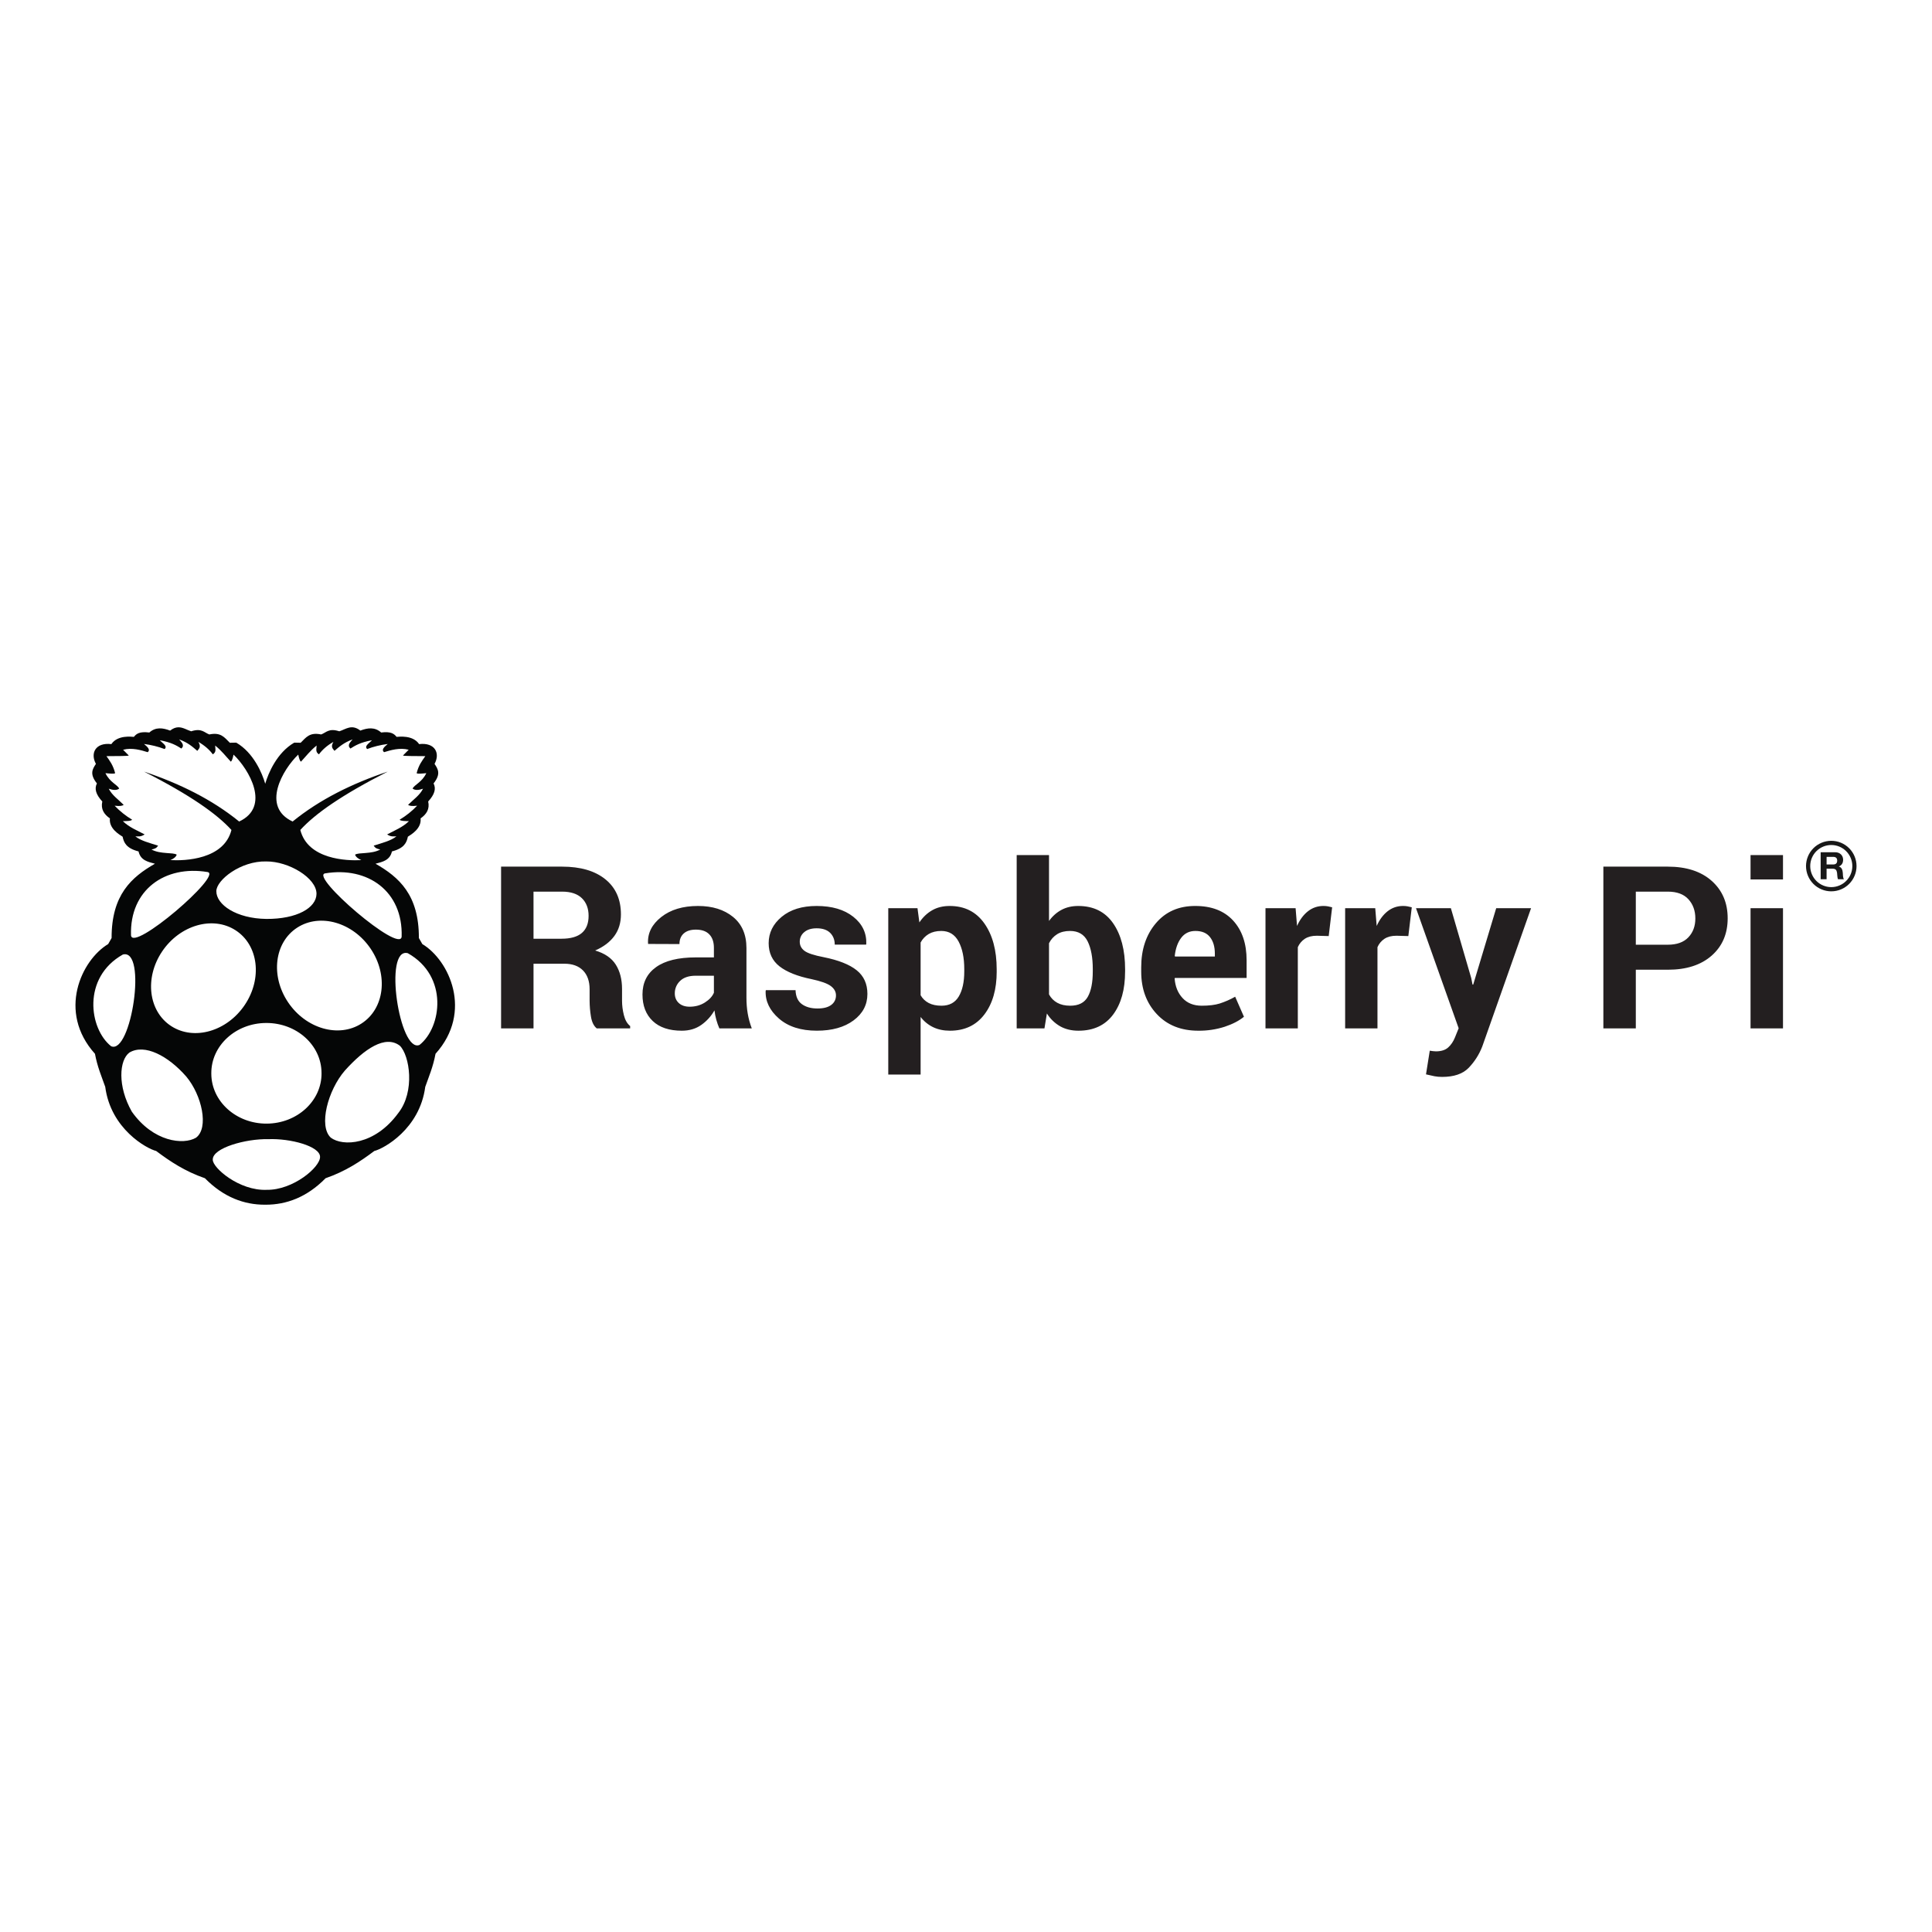 <svg width="128" height="128" viewBox="0 0 128 128" fill="none" xmlns="http://www.w3.org/2000/svg">
<path d="M27.797 69.228C26.467 69.809 25.385 62.721 27.019 63.152C29.729 64.677 29.259 68.069 27.797 69.228ZM26.383 73.748C24.82 75.885 22.704 75.968 21.916 75.373C21.091 74.607 21.721 72.229 22.851 70.925C24.144 69.487 25.526 68.548 26.49 69.281C27.138 69.918 27.518 72.314 26.383 73.748ZM21.303 71.108C21.313 72.94 19.687 74.433 17.67 74.443C15.653 74.453 14.01 72.975 14 71.143V71.109C13.989 69.277 15.615 67.784 17.632 67.775C19.648 67.765 21.292 69.242 21.302 71.074V71.109L21.303 71.108ZM17.667 78.829C15.853 78.906 14.075 77.365 14.097 76.831C14.071 76.049 16.307 75.437 17.764 75.473C19.231 75.41 21.2 75.939 21.204 76.64C21.228 77.32 19.418 78.859 17.667 78.829ZM11.348 67.985C9.835 67.009 9.562 64.795 10.738 63.041C11.915 61.288 14.096 60.657 15.608 61.634C17.122 62.61 17.395 64.824 16.218 66.577C15.041 68.331 12.861 68.961 11.348 67.985ZM12.984 75.377C12.159 75.867 10.157 75.665 8.734 73.651C7.774 71.961 7.897 70.241 8.571 69.736C9.579 69.131 11.136 69.948 12.335 71.318C13.379 72.558 13.855 74.735 12.985 75.377H12.984ZM7.362 69.316C5.9 68.157 5.429 64.766 8.14 63.24C9.774 62.81 8.691 69.897 7.362 69.316ZM13.75 57.775C14.789 57.947 8.773 63.122 8.68 61.967C8.585 58.957 10.93 57.307 13.75 57.775ZM10.037 56.281C10.263 56.235 10.369 56.191 10.475 56.026C9.918 55.851 9.319 55.7 8.966 55.41C9.156 55.413 9.334 55.452 9.583 55.282C9.084 55.018 8.553 54.808 8.139 54.404C8.397 54.397 8.674 54.401 8.755 54.308C8.328 54.052 7.938 53.741 7.595 53.381C7.956 53.424 8.108 53.387 8.195 53.325C7.851 52.977 7.415 52.683 7.206 52.255C7.474 52.345 7.719 52.38 7.896 52.246C7.778 51.986 7.276 51.832 6.986 51.224C7.269 51.251 7.568 51.284 7.628 51.224C7.497 50.698 7.272 50.404 7.052 50.097C7.656 50.088 8.57 50.1 8.528 50.049L8.155 49.674C8.745 49.517 9.348 49.699 9.785 49.834C9.982 49.681 9.782 49.488 9.542 49.29C10.008 49.348 10.465 49.461 10.905 49.626C11.124 49.431 10.763 49.237 10.589 49.043C11.363 49.187 11.691 49.39 12.017 49.593C12.253 49.371 12.03 49.181 11.87 48.987C12.454 49.2 12.755 49.474 13.071 49.746C13.178 49.603 13.344 49.499 13.144 49.154C13.558 49.39 13.87 49.667 14.101 49.977C14.358 49.817 14.254 49.597 14.255 49.394C14.685 49.739 14.959 50.106 15.294 50.464C15.361 50.417 15.42 50.253 15.472 49.994C16.499 50.975 17.951 53.447 15.845 54.428C14.055 52.973 11.915 51.915 9.545 51.122C12.592 52.669 14.363 53.921 15.334 54.987C14.837 56.95 12.243 57.039 11.294 56.984C11.489 56.895 11.651 56.789 11.708 56.624C11.47 56.458 10.626 56.607 10.037 56.281ZM17.634 57.073C19.127 57.057 20.976 58.17 20.969 59.219C20.962 60.145 19.67 60.895 17.646 60.881C15.663 60.857 14.328 59.939 14.333 59.041C14.337 58.303 15.952 57.03 17.634 57.073ZM19.76 49.993C19.812 50.253 19.87 50.416 19.938 50.465C20.273 50.106 20.546 49.739 20.976 49.394C20.978 49.597 20.874 49.816 21.131 49.977C21.361 49.667 21.673 49.389 22.088 49.154C21.888 49.498 22.054 49.603 22.161 49.745C22.477 49.475 22.778 49.199 23.361 48.987C23.201 49.181 22.979 49.37 23.215 49.594C23.541 49.39 23.869 49.187 24.643 49.042C24.469 49.237 24.108 49.432 24.327 49.626C24.736 49.469 25.188 49.356 25.689 49.29C25.449 49.487 25.249 49.68 25.446 49.833C25.884 49.699 26.487 49.517 27.076 49.673L26.703 50.049C26.663 50.099 27.576 50.089 28.18 50.097C27.96 50.403 27.735 50.698 27.604 51.224C27.664 51.284 27.963 51.251 28.244 51.224C27.956 51.832 27.454 51.986 27.336 52.246C27.513 52.38 27.758 52.346 28.026 52.254C27.818 52.684 27.381 52.977 27.036 53.325C27.123 53.387 27.276 53.424 27.636 53.381C27.293 53.741 26.902 54.053 26.476 54.308C26.557 54.401 26.835 54.398 27.093 54.404C26.68 54.808 26.147 55.018 25.649 55.282C25.897 55.452 26.075 55.412 26.265 55.41C25.913 55.7 25.313 55.85 24.757 56.026C24.862 56.19 24.968 56.235 25.195 56.281C24.605 56.607 23.762 56.458 23.524 56.625C23.581 56.789 23.744 56.895 23.937 56.985C22.989 57.039 20.395 56.95 19.897 54.987C20.869 53.92 22.641 52.668 25.689 51.12C23.317 51.914 21.177 52.972 19.387 54.428C17.281 53.448 18.732 50.975 19.76 49.993ZM23.954 67.808C22.441 68.785 20.26 68.154 19.084 66.401C17.907 64.647 18.18 62.433 19.693 61.457C21.206 60.481 23.386 61.111 24.563 62.865C25.74 64.618 25.467 66.832 23.953 67.808H23.954ZM26.61 62.055C26.517 63.21 20.501 58.035 21.54 57.863C24.359 57.394 26.705 59.044 26.61 62.055ZM27.979 62.545L27.752 62.146C27.761 59.28 26.431 58.112 24.88 57.224C25.35 57.1 25.834 56.998 25.967 56.409C26.773 56.203 26.942 55.829 27.022 55.434C27.233 55.294 27.939 54.899 27.865 54.22C28.26 53.947 28.48 53.597 28.368 53.101C28.793 52.638 28.905 52.256 28.725 51.903C29.235 51.269 29.008 50.941 28.79 50.609C29.172 49.917 28.835 49.174 27.768 49.299C27.344 48.675 26.418 48.816 26.275 48.819C26.115 48.619 25.903 48.447 25.253 48.53C24.831 48.155 24.36 48.219 23.874 48.403C23.297 47.955 22.916 48.314 22.479 48.45C21.781 48.225 21.621 48.533 21.278 48.659C20.516 48.5 20.285 48.846 19.919 49.21L19.494 49.202C18.345 49.869 17.774 51.227 17.572 51.925C17.37 51.227 16.8 49.869 15.652 49.202L15.227 49.21C14.861 48.846 14.629 48.5 13.867 48.659C13.524 48.533 13.365 48.225 12.666 48.45C12.38 48.361 12.116 48.176 11.806 48.185H11.807C11.645 48.19 11.47 48.249 11.271 48.404C10.785 48.219 10.314 48.154 9.893 48.531C9.243 48.447 9.031 48.619 8.871 48.819C8.728 48.816 7.802 48.675 7.378 49.299C6.311 49.174 5.973 49.917 6.355 50.609C6.138 50.941 5.912 51.269 6.421 51.903C6.241 52.256 6.353 52.639 6.778 53.102C6.665 53.598 6.886 53.948 7.281 54.22C7.207 54.9 7.913 55.294 8.124 55.434C8.204 55.83 8.374 56.203 9.179 56.409C9.312 56.999 9.797 57.101 10.266 57.224C8.716 58.112 7.386 59.28 7.394 62.146L7.167 62.546C5.389 63.611 3.79 67.034 6.291 69.816C6.454 70.687 6.728 71.313 6.972 72.006C7.337 74.796 9.719 76.102 10.347 76.256C11.268 76.946 12.248 77.602 13.575 78.061C14.825 79.331 16.181 79.816 17.543 79.815H17.603C18.966 79.815 20.321 79.332 21.571 78.061C22.898 77.602 23.878 76.947 24.799 76.256C25.427 76.102 27.809 74.796 28.174 72.006C28.418 71.313 28.692 70.687 28.855 69.816C31.357 67.034 29.757 63.61 27.979 62.546" fill="#050606"/>
<path d="M35.347 62.193H37.2C37.804 62.193 38.254 62.066 38.55 61.811C38.847 61.556 38.996 61.178 38.996 60.677C38.996 60.187 38.847 59.797 38.551 59.507C38.254 59.218 37.816 59.073 37.237 59.073H35.346L35.347 62.193ZM35.347 63.849V68.132H33.198V57.417H37.238C38.46 57.417 39.415 57.696 40.104 58.253C40.794 58.81 41.138 59.586 41.138 60.582C41.138 61.136 40.994 61.612 40.704 62.009C40.414 62.407 39.99 62.729 39.431 62.973C40.064 63.16 40.519 63.471 40.796 63.908C41.073 64.345 41.212 64.884 41.212 65.527V66.314C41.212 66.614 41.252 66.926 41.333 67.253C41.414 67.579 41.553 67.821 41.749 67.978V68.132H39.534C39.338 67.975 39.21 67.712 39.151 67.345C39.094 66.999 39.065 66.65 39.063 66.3V65.542C39.063 65.007 38.917 64.592 38.625 64.294C38.333 63.998 37.922 63.849 37.393 63.849H35.347ZM45.694 66.697C46.071 66.697 46.407 66.604 46.702 66.417C46.996 66.231 47.195 66.015 47.298 65.77V64.644H46.098C45.642 64.644 45.296 64.758 45.061 64.986C44.948 65.092 44.858 65.22 44.797 65.362C44.736 65.505 44.705 65.659 44.707 65.814C44.707 66.079 44.796 66.292 44.972 66.454C45.149 66.616 45.389 66.697 45.694 66.697ZM47.658 68.132C47.578 67.945 47.511 67.754 47.456 67.558C47.4 67.356 47.359 67.149 47.335 66.94C47.12 67.322 46.822 67.651 46.463 67.904C46.102 68.159 45.671 68.287 45.171 68.287C44.337 68.287 43.694 68.072 43.243 67.643C42.792 67.213 42.566 66.628 42.566 65.888C42.566 65.108 42.866 64.503 43.467 64.074C44.068 63.644 44.945 63.43 46.098 63.43H47.298V62.797C47.298 62.414 47.198 62.117 46.996 61.907C46.795 61.696 46.498 61.59 46.106 61.59C45.757 61.59 45.489 61.675 45.3 61.844C45.11 62.014 45.016 62.247 45.016 62.547L42.941 62.539L42.934 62.495C42.9 61.823 43.191 61.243 43.81 60.755C44.428 60.267 45.24 60.023 46.245 60.023C47.197 60.023 47.97 60.264 48.564 60.747C49.157 61.231 49.454 61.919 49.454 62.812V66.1C49.454 66.473 49.482 66.824 49.539 67.152C49.595 67.482 49.684 67.807 49.807 68.132H47.658ZM55.385 65.94C55.385 65.704 55.271 65.5 55.043 65.328C54.815 65.157 54.392 65.005 53.773 64.872C52.832 64.681 52.122 64.397 51.643 64.022C51.165 63.647 50.926 63.135 50.926 62.488C50.926 61.801 51.214 61.218 51.79 60.74C52.367 60.262 53.138 60.023 54.105 60.023C55.12 60.023 55.929 60.261 56.53 60.736C57.13 61.212 57.419 61.813 57.394 62.539L57.38 62.583H55.304C55.304 62.265 55.202 62.005 54.999 61.803C54.795 61.603 54.497 61.502 54.105 61.502C53.756 61.502 53.483 61.586 53.285 61.756C53.19 61.832 53.114 61.929 53.062 62.039C53.011 62.15 52.984 62.27 52.986 62.392C52.986 62.637 53.09 62.839 53.299 62.996C53.508 63.153 53.931 63.292 54.569 63.415C55.549 63.611 56.278 63.899 56.754 64.28C57.23 64.66 57.468 65.184 57.468 65.85C57.468 66.567 57.161 67.152 56.548 67.606C55.935 68.06 55.125 68.286 54.12 68.286C53.06 68.286 52.222 68.018 51.606 67.481C50.991 66.944 50.698 66.331 50.727 65.645L50.742 65.601H52.707C52.721 66.027 52.861 66.336 53.127 66.528C53.391 66.719 53.737 66.815 54.164 66.815C54.561 66.815 54.864 66.736 55.072 66.579C55.173 66.506 55.254 66.41 55.309 66.298C55.363 66.186 55.389 66.063 55.385 65.939M63.885 64.206C63.885 63.454 63.76 62.846 63.509 62.378C63.259 61.912 62.877 61.678 62.361 61.678C62.038 61.678 61.761 61.745 61.533 61.878C61.304 62.013 61.117 62.209 60.993 62.445V65.938C61.125 66.164 61.306 66.336 61.533 66.454C61.762 66.572 62.043 66.631 62.376 66.631C62.896 66.631 63.278 66.427 63.521 66.019C63.763 65.611 63.885 65.059 63.885 64.361V64.206ZM66.034 64.372C66.034 65.549 65.761 66.496 65.217 67.212C64.672 67.929 63.912 68.287 62.935 68.287C62.519 68.287 62.148 68.209 61.825 68.055C61.498 67.898 61.213 67.665 60.993 67.375V71.193H58.85V60.17H60.786L60.911 61.112C61.146 60.763 61.43 60.495 61.761 60.306C62.091 60.117 62.478 60.023 62.92 60.023C63.906 60.023 64.671 60.408 65.216 61.178C65.76 61.948 66.033 62.961 66.033 64.218V64.372M72.4 64.217C72.4 63.437 72.285 62.82 72.057 62.363C71.829 61.907 71.44 61.678 70.891 61.678C70.557 61.678 70.275 61.748 70.044 61.889C69.809 62.035 69.621 62.244 69.5 62.493V65.883C69.632 66.125 69.815 66.31 70.048 66.438C70.281 66.567 70.567 66.631 70.905 66.631C71.46 66.631 71.847 66.435 72.068 66.042C72.289 65.65 72.399 65.093 72.399 64.372L72.4 64.217ZM74.54 64.372C74.54 65.559 74.276 66.508 73.746 67.22C73.216 67.93 72.451 68.287 71.45 68.287C70.989 68.287 70.585 68.19 70.24 67.996C69.881 67.79 69.579 67.498 69.36 67.146L69.198 68.132H67.358V56.652H69.5V61.016C69.73 60.697 70.006 60.452 70.328 60.28C70.649 60.108 71.018 60.023 71.435 60.023C72.445 60.023 73.215 60.404 73.746 61.167C74.276 61.93 74.541 62.947 74.541 64.217V64.372M79.199 61.678C78.801 61.678 78.488 61.83 78.257 62.134C78.026 62.439 77.884 62.839 77.83 63.334L77.852 63.371H80.487V63.18C80.487 62.723 80.38 62.359 80.167 62.087C79.953 61.814 79.631 61.678 79.199 61.678ZM79.39 68.287C78.242 68.287 77.325 67.919 76.638 67.183C75.951 66.447 75.608 65.513 75.608 64.379V64.085C75.608 62.902 75.933 61.928 76.583 61.163C77.233 60.398 78.105 60.018 79.199 60.023C80.273 60.023 81.107 60.346 81.701 60.993C82.294 61.641 82.591 62.517 82.591 63.621V64.791H77.838L77.823 64.835C77.863 65.358 78.037 65.788 78.349 66.125C78.66 66.462 79.084 66.631 79.619 66.631C80.094 66.631 80.489 66.583 80.803 66.487C81.161 66.372 81.506 66.221 81.833 66.035L82.415 67.363C82.091 67.629 81.667 67.849 81.141 68.024C80.576 68.205 79.985 68.294 79.391 68.287M88.03 62.017L87.242 61.995C86.923 61.995 86.661 62.061 86.455 62.193C86.246 62.329 86.082 62.524 85.984 62.753V68.133H83.842V60.17H85.837L85.932 61.347C86.118 60.93 86.36 60.605 86.657 60.372C86.954 60.139 87.297 60.022 87.684 60.022C87.792 60.022 87.891 60.032 87.982 60.048C88.072 60.065 88.165 60.086 88.258 60.111L88.03 62.017ZM93.306 62.017L92.519 61.995C92.199 61.995 91.938 62.061 91.731 62.193C91.523 62.329 91.359 62.524 91.261 62.753V68.132H89.119V60.17H91.113L91.209 61.347C91.395 60.93 91.637 60.605 91.933 60.372C92.23 60.139 92.573 60.022 92.96 60.022C93.068 60.022 93.167 60.032 93.258 60.048C93.349 60.066 93.441 60.086 93.534 60.111L93.306 62.017ZM97.471 64.791L97.559 65.233H97.604L99.127 60.17H101.437L98.207 69.324C98.002 69.861 97.689 70.351 97.287 70.763C96.9 71.153 96.319 71.348 95.543 71.348C95.362 71.348 95.194 71.333 95.039 71.304C94.885 71.274 94.697 71.233 94.476 71.179L94.726 69.611L94.933 69.641C95.006 69.651 95.073 69.655 95.131 69.655C95.485 69.655 95.757 69.568 95.948 69.395C96.14 69.22 96.286 69.003 96.39 68.743L96.64 68.125L93.814 60.17H96.124L97.471 64.791ZM108.377 62.59H110.496C111.094 62.59 111.548 62.428 111.858 62.101C112.167 61.775 112.321 61.359 112.321 60.854C112.321 60.339 112.168 59.914 111.861 59.577C111.555 59.241 111.1 59.073 110.496 59.073H108.377V62.59ZM108.377 64.247V68.132H106.227V57.417H110.496C111.728 57.417 112.696 57.732 113.403 58.359C114.11 58.988 114.463 59.814 114.463 60.839C114.463 61.865 114.11 62.689 113.403 63.312C112.696 63.935 111.728 64.247 110.496 64.247H108.377ZM118.128 68.132H115.978V60.17H118.128V68.132ZM118.128 58.264H115.978V56.652H118.128V58.264Z" fill="#231F20"/>
<path d="M121.327 58.774C120.957 58.774 120.602 58.627 120.34 58.365C120.079 58.104 119.932 57.749 119.932 57.379C119.932 57.009 120.079 56.654 120.34 56.393C120.602 56.131 120.957 55.984 121.327 55.984C121.697 55.984 122.052 56.131 122.313 56.393C122.575 56.654 122.722 57.009 122.722 57.379C122.722 57.749 122.575 58.104 122.313 58.365C122.052 58.627 121.697 58.774 121.327 58.774ZM121.327 55.706C120.883 55.706 120.457 55.882 120.143 56.196C119.83 56.51 119.653 56.936 119.653 57.38C119.653 57.823 119.83 58.249 120.143 58.563C120.457 58.877 120.883 59.053 121.327 59.053C121.771 59.053 122.196 58.877 122.51 58.563C122.824 58.249 123 57.823 123 57.38C123 56.936 122.824 56.51 122.51 56.196C122.196 55.882 121.771 55.706 121.327 55.706Z" fill="#181818"/>
<path d="M121.016 57.273H121.446C121.623 57.273 121.718 57.197 121.718 57.017C121.718 56.844 121.623 56.769 121.447 56.769H121.017L121.016 57.273ZM120.623 56.463H121.588C121.909 56.463 122.112 56.686 122.112 56.956C122.112 57.167 122.026 57.325 121.828 57.406V57.41C122.021 57.46 122.077 57.648 122.09 57.829C122.096 57.941 122.094 58.152 122.164 58.252H121.771C121.723 58.139 121.728 57.967 121.709 57.823C121.681 57.635 121.608 57.553 121.41 57.553H121.016V58.253H120.623V56.463Z" fill="#181818"/>
</svg>
